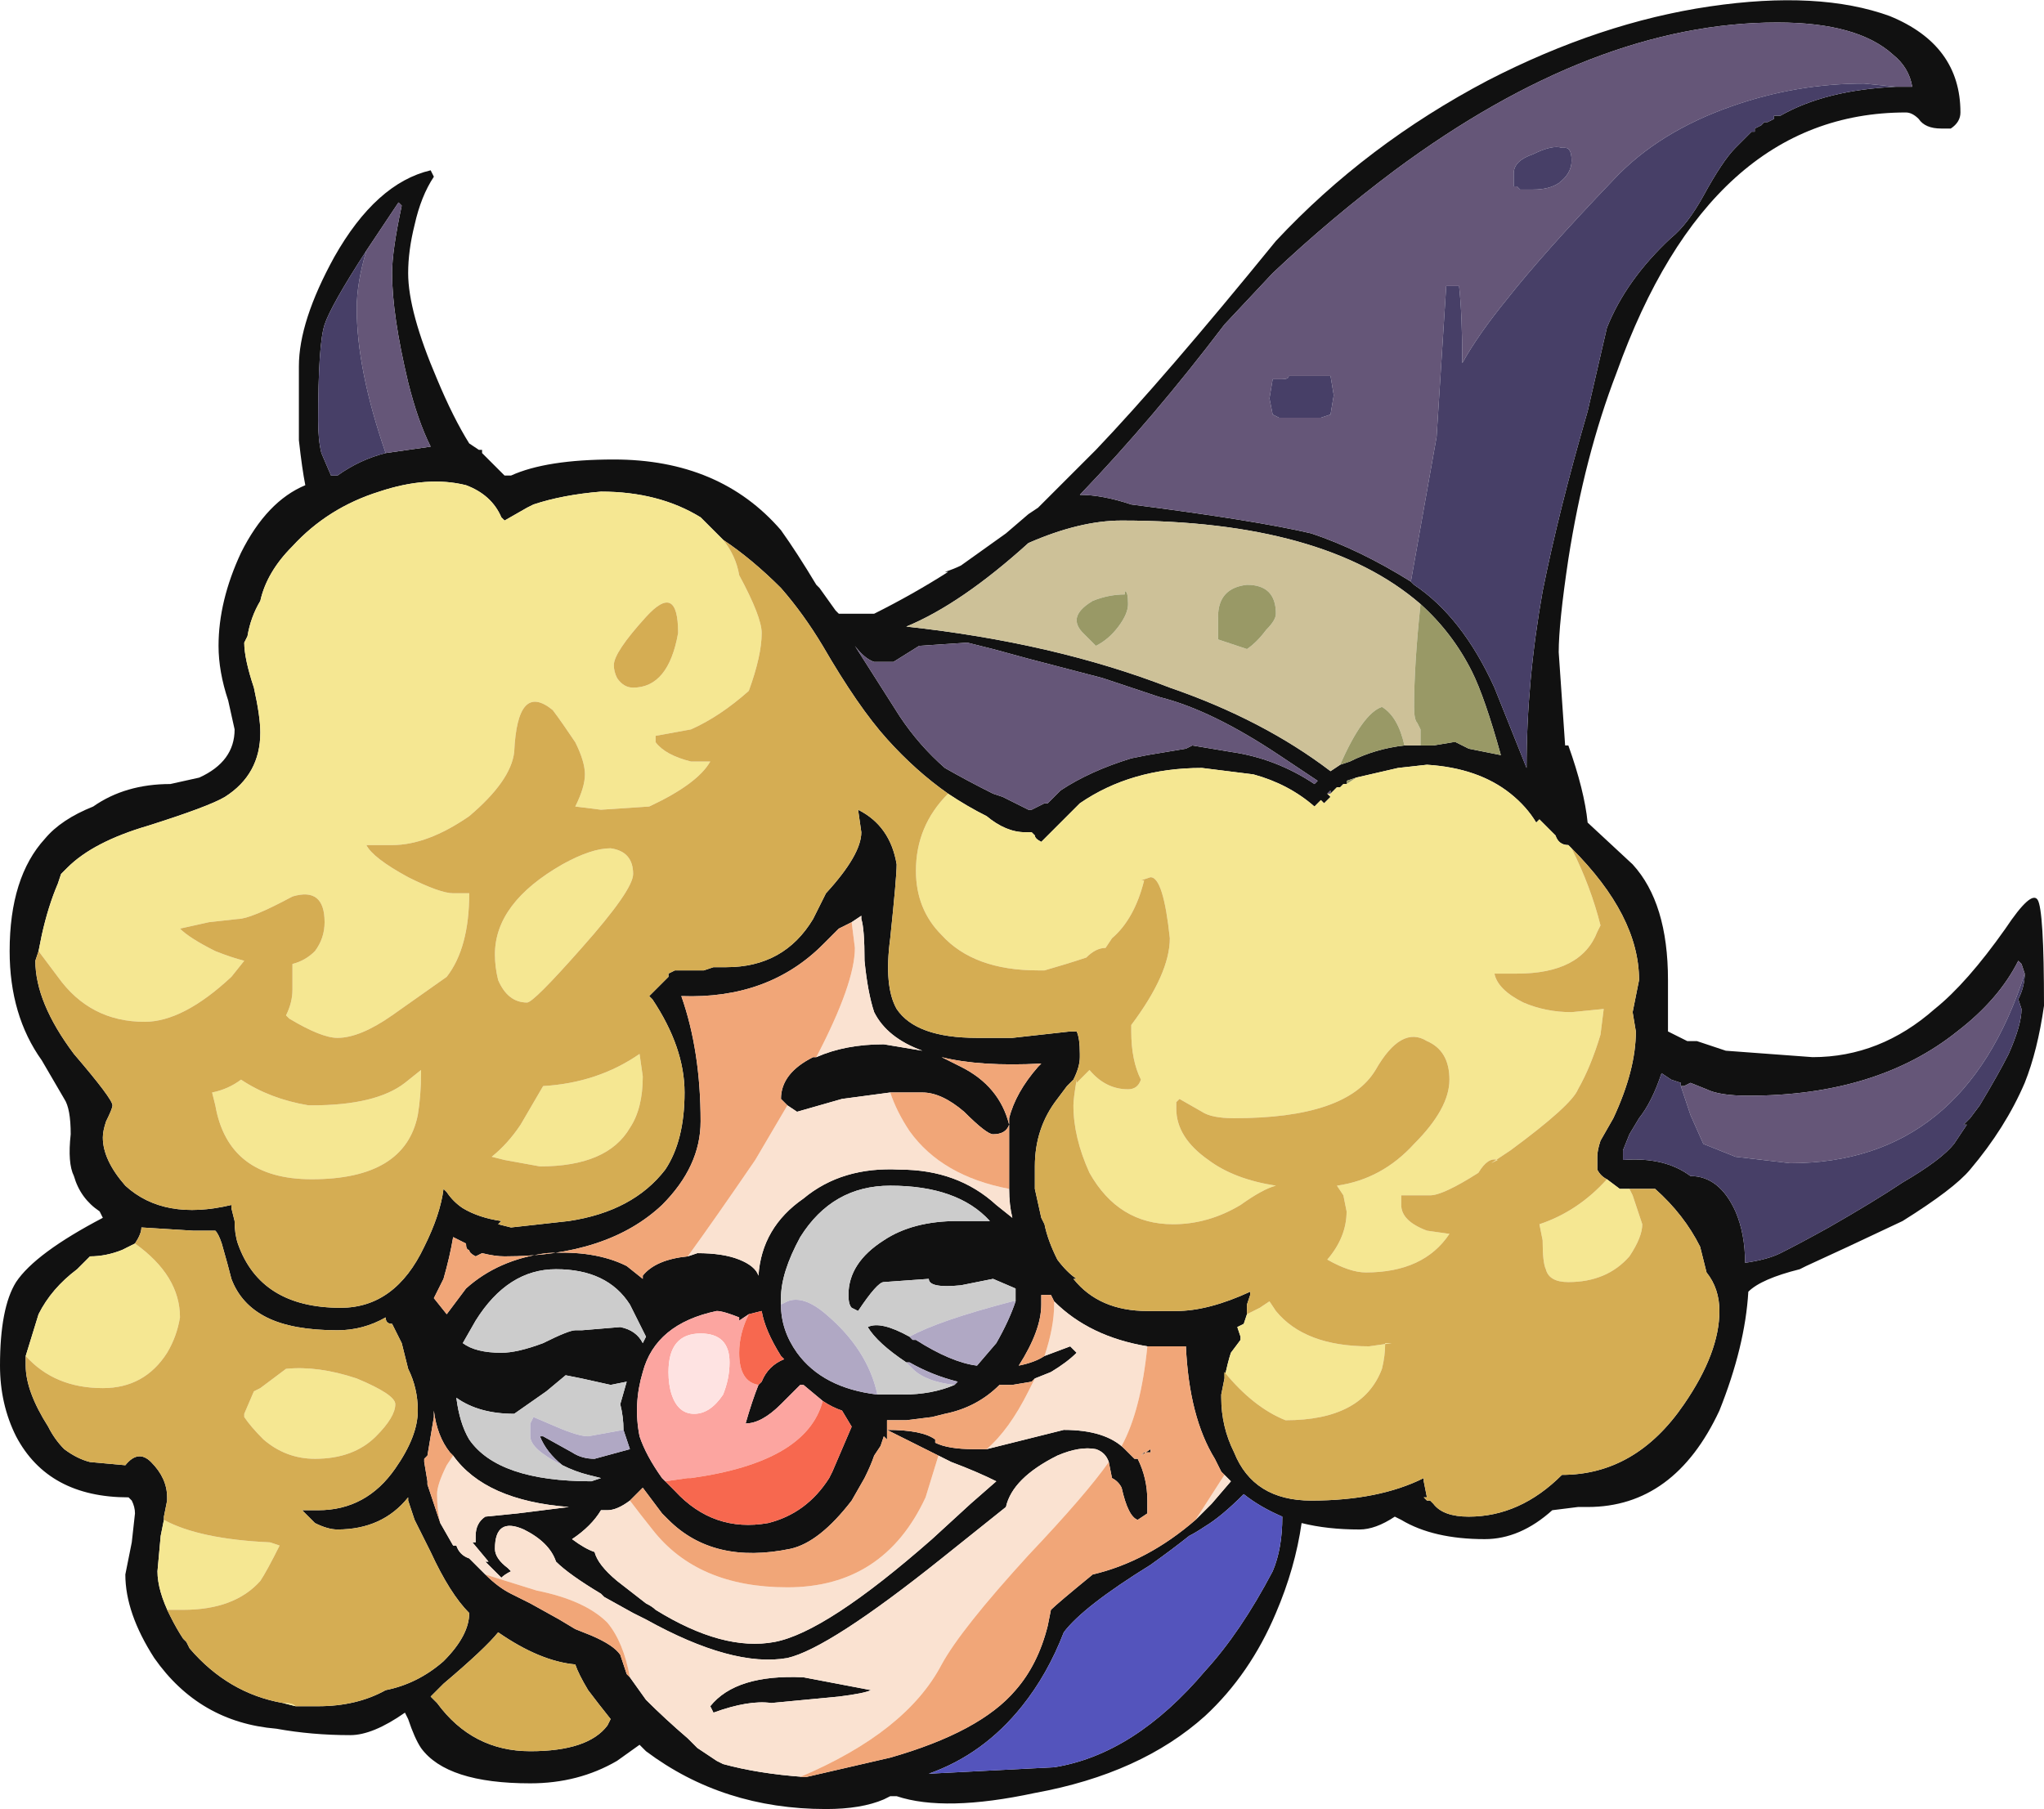 <?xml version="1.0" encoding="UTF-8" standalone="no"?>
<svg xmlns:ffdec="https://www.free-decompiler.com/flash" xmlns:xlink="http://www.w3.org/1999/xlink" ffdec:objectType="shape" height="28.15px" width="31.8px" xmlns="http://www.w3.org/2000/svg">
  <g transform="matrix(1.0, 0.0, 0.0, 1.0, -2.85, 29.5)">
    <path d="M32.25 -29.25 Q33.35 -28.8 33.35 -27.75 33.35 -27.6 33.2 -27.5 L33.05 -27.5 Q32.8 -27.5 32.7 -27.65 32.6 -27.75 32.5 -27.75 29.45 -27.75 28.0 -23.7 27.5 -22.4 27.25 -20.8 27.1 -19.8 27.1 -19.35 L27.2 -17.9 27.25 -17.9 Q27.5 -17.2 27.55 -16.7 L28.25 -16.05 Q28.8 -15.45 28.8 -14.25 L28.8 -13.45 29.1 -13.3 29.25 -13.3 29.7 -13.15 31.05 -13.05 Q32.1 -13.05 32.95 -13.8 33.45 -14.2 34.05 -15.05 34.45 -15.65 34.55 -15.5 34.65 -15.35 34.65 -13.85 34.55 -13.15 34.35 -12.65 34.05 -11.95 33.5 -11.3 33.25 -11.0 32.45 -10.5 31.5 -10.05 30.95 -9.8 L30.85 -9.75 Q30.25 -9.6 30.05 -9.4 30.0 -8.55 29.6 -7.55 28.9 -6.05 27.55 -6.05 L27.4 -6.05 27.0 -6.0 Q26.5 -5.55 25.95 -5.55 25.15 -5.55 24.65 -5.85 L24.55 -5.9 Q24.25 -5.7 24.0 -5.7 23.5 -5.7 23.1 -5.8 23.0 -5.1 22.7 -4.4 22.3 -3.45 21.6 -2.8 20.6 -1.9 18.95 -1.6 17.55 -1.3 16.8 -1.55 L16.7 -1.55 16.6 -1.5 Q16.25 -1.35 15.7 -1.35 14.1 -1.35 12.9 -2.25 12.85 -2.3 12.8 -2.35 L12.45 -2.1 Q11.85 -1.75 11.1 -1.75 9.8 -1.75 9.4 -2.3 9.3 -2.45 9.2 -2.75 L9.15 -2.85 Q8.65 -2.5 8.3 -2.5 7.7 -2.5 7.15 -2.6 5.95 -2.7 5.25 -3.7 4.8 -4.4 4.8 -5.0 L4.9 -5.5 4.95 -5.95 Q4.95 -6.05 4.9 -6.15 L4.85 -6.2 Q3.6 -6.2 3.1 -7.15 2.85 -7.65 2.85 -8.25 2.85 -9.15 3.1 -9.55 3.4 -10.0 4.45 -10.55 L4.4 -10.65 Q4.1 -10.85 4.0 -11.2 3.9 -11.4 3.95 -11.85 3.95 -12.25 3.85 -12.4 L3.5 -13.0 Q3.0 -13.7 3.0 -14.7 3.0 -15.85 3.55 -16.45 3.8 -16.75 4.3 -16.95 4.8 -17.3 5.5 -17.3 L5.95 -17.4 Q6.5 -17.65 6.5 -18.15 L6.4 -18.6 Q6.25 -19.05 6.25 -19.45 6.25 -20.15 6.6 -20.9 7.0 -21.7 7.6 -21.95 7.55 -22.2 7.5 -22.65 7.5 -23.2 7.5 -23.8 7.5 -24.5 8.05 -25.5 8.7 -26.65 9.55 -26.85 L9.6 -26.75 Q9.4 -26.45 9.3 -26.0 9.2 -25.6 9.2 -25.25 9.2 -24.65 9.65 -23.6 9.9 -23.0 10.15 -22.6 L10.3 -22.5 10.35 -22.5 10.35 -22.45 10.7 -22.1 10.8 -22.1 Q11.35 -22.35 12.4 -22.35 14.05 -22.35 15.0 -21.25 15.25 -20.9 15.55 -20.4 L15.6 -20.35 15.85 -20.0 15.9 -19.95 16.45 -19.95 Q17.05 -20.25 17.6 -20.6 L17.55 -20.6 Q17.7 -20.65 17.8 -20.7 L18.5 -21.2 18.85 -21.5 19.0 -21.6 19.9 -22.5 Q20.95 -23.6 22.7 -25.75 24.1 -27.25 26.0 -28.25 27.75 -29.15 29.45 -29.4 31.15 -29.65 32.25 -29.25 M32.35 -28.15 L32.6 -28.15 Q32.55 -28.45 32.3 -28.65 31.75 -29.15 30.5 -29.15 27.65 -29.15 24.55 -26.85 23.55 -26.1 22.65 -25.25 L21.9 -24.45 Q20.8 -23.0 19.65 -21.8 20.0 -21.8 20.45 -21.65 22.4 -21.4 23.25 -21.2 24.0 -20.95 24.8 -20.45 L24.85 -20.4 Q25.6 -19.9 26.1 -18.8 L26.6 -17.55 Q26.6 -18.9 26.85 -20.3 27.1 -21.55 27.55 -23.1 L27.85 -24.4 Q28.15 -25.15 28.85 -25.8 29.1 -26.0 29.35 -26.45 29.65 -27.0 29.85 -27.2 L30.1 -27.45 30.15 -27.45 30.15 -27.5 30.25 -27.55 30.3 -27.6 30.35 -27.6 30.45 -27.65 30.45 -27.7 30.55 -27.7 Q31.25 -28.1 32.35 -28.15 M14.1 -21.1 L13.75 -21.45 Q13.1 -21.85 12.2 -21.85 11.6 -21.8 11.15 -21.65 L11.05 -21.6 10.7 -21.4 10.65 -21.45 Q10.5 -21.8 10.1 -21.95 9.5 -22.1 8.75 -21.85 7.95 -21.6 7.4 -21.0 7.0 -20.6 6.9 -20.15 6.75 -19.9 6.7 -19.6 L6.65 -19.5 Q6.65 -19.25 6.8 -18.8 6.9 -18.35 6.9 -18.1 6.9 -17.45 6.35 -17.1 6.1 -16.95 5.15 -16.65 4.3 -16.4 3.9 -16.0 L3.8 -15.9 3.75 -15.75 Q3.6 -15.4 3.5 -14.95 L3.45 -14.7 3.4 -14.55 Q3.4 -13.9 4.0 -13.1 4.6 -12.4 4.6 -12.3 4.6 -12.25 4.5 -12.05 4.45 -11.9 4.45 -11.8 4.45 -11.45 4.8 -11.05 5.4 -10.5 6.45 -10.75 L6.45 -10.7 6.5 -10.5 Q6.5 -10.3 6.55 -10.15 6.9 -9.15 8.15 -9.15 9.0 -9.15 9.45 -10.1 9.7 -10.6 9.75 -11.0 L9.8 -10.95 Q9.9 -10.8 10.05 -10.7 10.3 -10.55 10.65 -10.5 L10.6 -10.45 10.8 -10.4 11.7 -10.5 Q12.7 -10.65 13.2 -11.3 13.5 -11.75 13.5 -12.5 13.5 -13.2 13.0 -13.95 L12.95 -14.0 13.25 -14.3 13.25 -14.35 13.35 -14.4 13.8 -14.4 13.95 -14.45 14.15 -14.45 Q15.05 -14.45 15.5 -15.2 L15.7 -15.6 Q16.25 -16.2 16.25 -16.55 L16.2 -16.9 Q16.7 -16.65 16.8 -16.05 16.8 -15.85 16.7 -14.9 16.6 -14.15 16.8 -13.8 17.1 -13.35 18.05 -13.35 L18.6 -13.35 19.5 -13.45 19.6 -13.45 Q19.65 -13.35 19.65 -13.1 L19.65 -13.05 Q19.65 -12.9 19.55 -12.7 L19.45 -12.6 19.3 -12.4 Q18.95 -11.95 18.95 -11.35 L18.95 -11.0 19.05 -10.55 19.1 -10.45 Q19.15 -10.2 19.3 -9.9 19.45 -9.7 19.6 -9.6 L19.55 -9.6 Q19.95 -9.1 20.7 -9.1 L21.15 -9.1 Q21.65 -9.1 22.3 -9.4 L22.3 -9.35 22.25 -9.2 22.25 -9.05 22.2 -8.9 22.1 -8.85 22.15 -8.7 22.15 -8.65 22.0 -8.45 Q21.95 -8.3 21.9 -8.05 L21.85 -7.8 21.85 -7.75 Q21.85 -7.3 22.05 -6.9 22.35 -6.15 23.25 -6.15 24.3 -6.15 25.0 -6.5 L25.0 -6.45 25.05 -6.2 25.0 -6.2 25.05 -6.15 25.1 -6.15 25.15 -6.1 Q25.3 -5.9 25.7 -5.9 26.5 -5.9 27.15 -6.55 28.3 -6.55 29.05 -7.65 29.6 -8.45 29.6 -9.1 29.6 -9.45 29.4 -9.7 L29.3 -10.1 Q29.05 -10.6 28.6 -11.0 L28.25 -11.0 28.05 -11.0 27.85 -11.15 Q27.75 -11.2 27.7 -11.3 27.7 -11.35 27.7 -11.5 27.7 -11.6 27.75 -11.75 L27.95 -12.1 Q28.3 -12.85 28.3 -13.45 L28.25 -13.75 28.35 -14.25 Q28.35 -15.25 27.3 -16.3 L27.25 -16.35 Q27.1 -16.35 27.05 -16.5 L26.8 -16.75 26.75 -16.7 Q26.6 -16.95 26.35 -17.15 25.85 -17.55 25.05 -17.6 L24.6 -17.55 23.95 -17.4 23.8 -17.35 23.8 -17.3 23.75 -17.3 23.7 -17.25 23.65 -17.25 23.55 -17.15 23.55 -17.2 23.5 -17.15 23.55 -17.1 Q23.5 -17.05 23.45 -17.0 L23.4 -17.05 23.3 -16.95 Q22.9 -17.3 22.35 -17.45 L21.55 -17.55 Q20.45 -17.55 19.65 -17.0 L19.05 -16.4 Q18.95 -16.45 18.95 -16.5 L18.9 -16.55 18.8 -16.55 Q18.5 -16.55 18.2 -16.8 17.9 -16.95 17.6 -17.15 17.1 -17.5 16.65 -18.0 16.2 -18.5 15.65 -19.45 15.35 -19.95 15.0 -20.35 14.55 -20.8 14.1 -21.1 M16.45 -19.2 Q16.3 -19.25 16.15 -19.45 L16.85 -18.35 Q17.15 -17.9 17.55 -17.55 17.9 -17.35 18.3 -17.15 L18.45 -17.1 18.85 -16.9 18.9 -16.9 19.1 -17.0 19.15 -17.0 19.35 -17.2 Q19.8 -17.5 20.45 -17.7 L20.7 -17.75 21.3 -17.85 21.4 -17.9 22.0 -17.8 Q22.7 -17.7 23.3 -17.3 L23.35 -17.35 22.75 -17.75 Q21.7 -18.45 20.9 -18.65 L20.0 -18.95 18.85 -19.25 18.3 -19.4 17.9 -19.5 17.15 -19.45 16.75 -19.2 16.45 -19.2 M16.1 -15.15 L15.9 -15.05 15.65 -14.8 Q14.8 -13.95 13.45 -14.0 13.75 -13.15 13.75 -12.05 13.75 -11.35 13.15 -10.75 12.3 -9.95 10.7 -9.95 10.55 -9.95 10.35 -10.0 L10.25 -9.95 Q10.15 -10.0 10.15 -10.05 10.1 -10.05 10.1 -10.15 L9.9 -10.25 Q9.85 -9.95 9.75 -9.6 L9.6 -9.3 9.8 -9.05 Q9.95 -9.25 10.1 -9.45 10.6 -9.9 11.35 -10.0 12.1 -10.05 12.6 -9.8 L12.85 -9.6 12.85 -9.65 Q13.05 -9.9 13.55 -9.95 L13.7 -10.0 Q14.1 -10.0 14.35 -9.9 14.6 -9.8 14.65 -9.65 14.7 -10.4 15.35 -10.85 15.95 -11.35 16.85 -11.3 17.75 -11.3 18.35 -10.75 L18.6 -10.55 Q18.55 -10.75 18.55 -11.0 L18.55 -11.3 Q18.55 -11.95 18.55 -12.1 18.65 -12.5 19.0 -12.9 L19.05 -12.95 Q18.1 -12.9 17.5 -13.05 L17.8 -12.9 Q18.4 -12.6 18.55 -12.0 18.5 -11.85 18.3 -11.85 18.2 -11.85 17.85 -12.2 17.5 -12.5 17.2 -12.5 L16.7 -12.5 15.95 -12.4 15.25 -12.2 15.1 -12.3 15.0 -12.4 Q15.0 -12.8 15.5 -13.05 L15.55 -13.05 Q16.0 -13.25 16.6 -13.25 L17.2 -13.15 Q16.65 -13.35 16.45 -13.75 16.35 -14.05 16.3 -14.55 16.3 -15.05 16.25 -15.2 L16.25 -15.25 16.1 -15.15 M24.95 -20.1 Q23.45 -21.4 20.3 -21.4 19.65 -21.4 18.85 -21.05 17.8 -20.1 16.95 -19.75 19.25 -19.5 21.05 -18.8 22.5 -18.3 23.55 -17.5 L23.7 -17.6 23.85 -17.65 Q24.25 -17.85 24.7 -17.9 L24.95 -17.9 25.15 -17.9 25.45 -17.95 25.5 -17.95 25.7 -17.85 26.2 -17.75 Q25.95 -18.65 25.75 -19.05 25.45 -19.65 24.95 -20.1 M8.85 -22.45 L9.55 -22.55 Q9.35 -22.95 9.2 -23.55 8.95 -24.6 8.95 -25.25 8.95 -25.6 9.1 -26.3 L9.05 -26.35 8.55 -25.6 Q8.0 -24.75 7.9 -24.45 7.8 -24.15 7.8 -22.95 7.8 -22.65 7.85 -22.45 L8.0 -22.1 8.1 -22.1 Q8.45 -22.35 8.85 -22.45 M7.45 -2.95 L7.8 -2.95 Q8.4 -2.95 8.85 -3.2 9.35 -3.3 9.75 -3.65 10.15 -4.05 10.15 -4.4 9.85 -4.7 9.55 -5.35 L9.3 -5.85 9.2 -6.15 9.2 -6.2 Q8.8 -5.7 8.1 -5.7 7.95 -5.7 7.75 -5.8 L7.55 -6.0 7.8 -6.0 Q8.55 -6.0 9.0 -6.65 9.35 -7.15 9.35 -7.55 9.35 -7.9 9.2 -8.2 L9.1 -8.6 8.95 -8.9 Q8.85 -8.9 8.85 -9.0 8.5 -8.8 8.1 -8.8 7.4 -8.8 7.0 -9.0 6.6 -9.2 6.45 -9.6 6.4 -9.8 6.3 -10.15 6.25 -10.3 6.2 -10.35 L5.85 -10.35 5.05 -10.4 Q5.05 -10.3 4.95 -10.15 L4.75 -10.05 Q4.5 -9.95 4.25 -9.95 L4.05 -9.75 Q3.65 -9.45 3.45 -9.05 L3.25 -8.4 3.25 -8.25 Q3.25 -7.85 3.6 -7.3 3.7 -7.1 3.85 -6.95 4.05 -6.8 4.25 -6.75 L4.8 -6.7 Q5.0 -6.95 5.2 -6.75 5.45 -6.5 5.45 -6.2 L5.45 -6.15 5.4 -5.9 5.4 -5.85 5.35 -5.6 5.3 -5.05 Q5.3 -4.75 5.5 -4.35 5.6 -4.15 5.7 -4.0 L5.75 -3.95 5.8 -3.85 Q6.4 -3.15 7.25 -3.0 L7.45 -2.95 M10.25 -8.95 L10.05 -8.6 Q10.25 -8.45 10.65 -8.45 10.9 -8.45 11.3 -8.6 11.7 -8.8 11.8 -8.8 L11.9 -8.8 12.5 -8.85 Q12.75 -8.8 12.85 -8.6 L12.9 -8.7 12.65 -9.2 Q12.3 -9.75 11.5 -9.75 10.75 -9.75 10.25 -8.95 M9.55 -8.15 L9.55 -8.15 M9.6 -7.55 L9.6 -7.45 9.5 -6.85 9.45 -6.8 9.45 -6.75 9.5 -6.45 9.5 -6.4 9.7 -5.8 9.9 -5.45 9.95 -5.45 Q10.0 -5.3 10.15 -5.25 L10.4 -5.0 Q10.6 -4.8 10.8 -4.7 L11.1 -4.55 11.55 -4.3 11.8 -4.15 12.05 -4.05 Q12.4 -3.9 12.5 -3.75 L12.6 -3.45 12.65 -3.4 12.9 -3.05 Q13.2 -2.75 13.55 -2.45 L13.7 -2.3 Q13.85 -2.2 14.0 -2.1 L14.1 -2.05 Q14.65 -1.9 15.35 -1.85 L15.4 -1.85 16.7 -2.15 Q18.1 -2.55 18.65 -3.2 19.0 -3.6 19.15 -4.2 L19.2 -4.45 Q19.3 -4.55 19.85 -5.0 20.7 -5.2 21.45 -5.85 L21.7 -6.1 22.0 -6.45 21.85 -6.6 21.75 -6.8 Q21.35 -7.45 21.3 -8.55 L20.7 -8.55 Q19.8 -8.7 19.25 -9.25 L19.2 -9.35 19.05 -9.35 19.05 -9.2 Q19.05 -8.8 18.7 -8.25 18.95 -8.3 19.1 -8.4 L19.5 -8.55 19.6 -8.45 Q19.45 -8.3 19.2 -8.15 L18.95 -8.05 18.9 -8.0 18.6 -7.95 18.4 -7.95 Q18.05 -7.6 17.55 -7.5 L17.35 -7.45 16.95 -7.4 16.65 -7.4 16.65 -7.1 16.6 -7.15 16.55 -7.0 16.45 -6.85 Q16.4 -6.7 16.3 -6.5 L16.1 -6.15 Q15.6 -5.5 15.15 -5.4 13.95 -5.15 13.25 -5.85 L13.15 -5.95 12.85 -6.35 12.65 -6.15 Q12.45 -6.0 12.3 -6.0 L12.2 -6.0 Q12.05 -5.75 11.75 -5.55 11.95 -5.4 12.1 -5.35 12.15 -5.15 12.45 -4.9 L12.9 -4.55 Q13.0 -4.5 13.05 -4.45 14.1 -3.8 14.9 -3.95 15.7 -4.1 17.35 -5.55 L17.95 -6.1 18.35 -6.45 Q18.05 -6.6 17.65 -6.75 L17.45 -6.85 16.65 -7.25 Q17.2 -7.25 17.4 -7.1 L17.4 -7.05 Q17.6 -6.95 18.0 -6.95 L18.2 -6.95 19.4 -7.25 Q20.05 -7.25 20.35 -6.95 L20.5 -6.8 20.55 -6.8 Q20.7 -6.5 20.7 -6.15 L20.7 -5.95 20.55 -5.85 Q20.4 -5.9 20.3 -6.35 20.25 -6.45 20.15 -6.5 L20.1 -6.75 Q20.05 -6.9 19.9 -6.95 19.65 -7.0 19.3 -6.85 18.6 -6.5 18.5 -6.05 L17.5 -5.25 Q15.75 -3.85 15.1 -3.7 14.25 -3.55 12.9 -4.3 L12.7 -4.4 12.25 -4.65 12.2 -4.7 Q11.7 -5.0 11.5 -5.2 11.4 -5.5 11.0 -5.7 10.55 -5.9 10.55 -5.4 10.55 -5.25 10.75 -5.1 L10.8 -5.05 Q10.7 -5.0 10.65 -4.95 L10.4 -5.2 10.45 -5.2 10.2 -5.5 10.25 -5.5 10.25 -5.6 Q10.25 -5.8 10.4 -5.9 L10.9 -5.95 11.7 -6.05 Q10.4 -6.15 9.9 -6.85 L9.85 -6.9 Q9.65 -7.15 9.6 -7.55 M12.55 -7.25 Q12.55 -7.45 12.5 -7.65 L12.6 -8.0 12.35 -7.95 11.9 -8.05 11.65 -8.1 11.35 -7.85 10.85 -7.5 Q10.3 -7.5 9.95 -7.75 10.0 -7.35 10.15 -7.1 10.6 -6.45 12.05 -6.45 L12.2 -6.5 12.0 -6.55 Q11.8 -6.6 11.6 -6.7 11.35 -6.9 11.25 -7.15 L11.3 -7.15 11.75 -6.9 Q11.9 -6.8 12.1 -6.8 L12.65 -6.95 12.55 -7.25 M9.65 -3.0 Q10.2 -2.25 11.1 -2.25 12.0 -2.25 12.3 -2.65 L12.35 -2.75 Q12.15 -3.0 12.0 -3.2 11.85 -3.45 11.8 -3.6 11.25 -3.65 10.6 -4.1 10.4 -3.85 9.75 -3.3 L9.55 -3.1 9.65 -3.0 M18.65 -9.25 L18.65 -9.45 18.3 -9.6 17.8 -9.5 Q17.3 -9.45 17.3 -9.6 L16.6 -9.55 Q16.5 -9.55 16.2 -9.1 L16.1 -9.15 Q16.05 -9.2 16.05 -9.35 16.05 -9.85 16.6 -10.2 17.05 -10.5 17.75 -10.5 L18.25 -10.5 Q17.75 -11.05 16.7 -11.05 15.8 -11.05 15.3 -10.25 15.0 -9.7 15.0 -9.3 L15.0 -9.2 Q15.0 -8.8 15.25 -8.45 15.65 -7.9 16.5 -7.8 L16.9 -7.8 Q17.35 -7.8 17.7 -7.95 L17.75 -8.0 Q17.35 -8.1 17.0 -8.3 L16.95 -8.3 Q16.5 -8.6 16.35 -8.85 16.55 -8.95 17.0 -8.7 L17.05 -8.65 17.1 -8.65 Q17.65 -8.3 18.05 -8.25 L18.35 -8.6 Q18.55 -8.95 18.65 -9.25 M14.5 -9.05 L14.35 -8.95 14.35 -9.0 Q14.1 -9.1 14.0 -9.1 13.05 -8.9 12.85 -8.15 12.7 -7.65 12.8 -7.15 12.9 -6.85 13.15 -6.5 L13.2 -6.45 13.35 -6.3 Q13.95 -5.65 14.8 -5.8 15.4 -5.95 15.75 -6.5 L15.8 -6.6 16.1 -7.3 15.95 -7.55 Q15.8 -7.6 15.65 -7.7 L15.35 -7.95 15.3 -7.95 15.0 -7.65 Q14.7 -7.35 14.45 -7.35 14.55 -7.7 14.65 -7.95 L14.7 -8.0 Q14.8 -8.25 15.05 -8.35 L15.0 -8.4 Q14.75 -8.8 14.7 -9.1 L14.5 -9.05 M13.9 -2.95 Q14.3 -3.45 15.35 -3.4 L16.4 -3.2 Q16.3 -3.15 15.9 -3.1 L14.85 -3.0 Q14.5 -3.05 13.95 -2.85 L13.9 -2.95 M17.3 -1.9 L19.25 -2.0 Q20.5 -2.2 21.6 -3.5 22.15 -4.1 22.65 -5.05 22.8 -5.4 22.8 -5.9 22.45 -6.05 22.2 -6.25 21.85 -5.9 21.6 -5.75 21.45 -5.65 21.35 -5.6 21.1 -5.4 20.75 -5.15 19.7 -4.5 19.4 -4.1 19.15 -3.45 18.75 -2.95 18.15 -2.2 17.3 -1.9 M20.6 -6.85 L20.75 -6.95 20.75 -6.9 20.65 -6.9 20.6 -6.85 M29.0 -12.6 L29.0 -12.65 28.85 -12.7 28.7 -12.8 Q28.55 -12.35 28.35 -12.1 L28.2 -11.85 28.1 -11.6 28.1 -11.45 Q28.75 -11.5 29.15 -11.2 29.6 -11.2 29.85 -10.65 30.0 -10.3 30.0 -9.85 30.35 -9.9 30.55 -10.0 30.85 -10.15 31.3 -10.4 32.0 -10.8 32.45 -11.1 33.05 -11.45 33.25 -11.7 L33.45 -12.0 33.4 -12.0 33.5 -12.1 33.65 -12.3 Q33.95 -12.8 34.1 -13.1 34.3 -13.55 34.3 -13.8 L34.25 -13.95 Q34.35 -14.15 34.35 -14.35 L34.3 -14.5 34.25 -14.55 Q33.95 -13.95 33.3 -13.45 32.05 -12.45 30.05 -12.45 29.6 -12.45 29.4 -12.55 L29.15 -12.65 29.05 -12.6 29.0 -12.6" fill="#111111" fill-rule="evenodd" stroke="none"/>
    <path d="M13.2 -6.45 L13.15 -6.5 Q12.9 -6.85 12.8 -7.15 12.7 -7.65 12.85 -8.15 13.05 -8.9 14.0 -9.1 14.1 -9.1 14.35 -9.0 L14.35 -8.95 14.5 -9.05 Q14.35 -8.75 14.35 -8.45 14.35 -8.0 14.65 -7.95 14.55 -7.7 14.45 -7.35 14.7 -7.35 15.0 -7.65 L15.3 -7.95 15.35 -7.95 15.65 -7.7 Q15.4 -6.75 13.6 -6.5 L13.55 -6.5 13.2 -6.45 M14.2 -8.3 Q14.2 -8.75 13.75 -8.75 13.25 -8.75 13.25 -8.15 13.25 -7.95 13.3 -7.8 13.4 -7.5 13.65 -7.5 13.9 -7.5 14.1 -7.8 14.2 -8.05 14.2 -8.3" fill="#fca5a0" fill-rule="evenodd" stroke="none"/>
    <path d="M3.45 -14.7 L3.5 -14.95 Q3.6 -15.4 3.75 -15.75 L3.8 -15.9 3.9 -16.0 Q4.3 -16.4 5.15 -16.65 6.1 -16.95 6.35 -17.1 6.9 -17.45 6.9 -18.1 6.9 -18.35 6.8 -18.8 6.65 -19.25 6.65 -19.5 L6.7 -19.6 Q6.75 -19.9 6.9 -20.15 7.0 -20.6 7.4 -21.0 7.95 -21.6 8.75 -21.85 9.5 -22.1 10.1 -21.95 10.5 -21.8 10.65 -21.45 L10.7 -21.4 11.05 -21.6 11.15 -21.65 Q11.6 -21.8 12.2 -21.85 13.1 -21.85 13.75 -21.45 L14.1 -21.1 Q14.3 -20.85 14.35 -20.55 14.7 -19.9 14.7 -19.65 14.7 -19.3 14.5 -18.75 14.05 -18.35 13.6 -18.15 L13.05 -18.05 13.05 -17.95 Q13.2 -17.75 13.6 -17.65 L13.9 -17.65 Q13.7 -17.3 12.95 -16.95 L12.2 -16.9 11.8 -16.95 Q11.95 -17.25 11.95 -17.45 11.95 -17.65 11.8 -17.95 11.6 -18.25 11.45 -18.45 10.9 -18.9 10.85 -17.8 10.8 -17.35 10.15 -16.8 9.5 -16.35 8.95 -16.35 L8.55 -16.35 Q8.65 -16.15 9.2 -15.85 9.7 -15.6 9.9 -15.6 L10.15 -15.6 Q10.15 -14.75 9.8 -14.3 L8.95 -13.7 Q8.45 -13.35 8.1 -13.35 7.85 -13.35 7.35 -13.65 L7.3 -13.7 Q7.4 -13.9 7.4 -14.1 L7.4 -14.5 Q7.6 -14.55 7.75 -14.7 7.9 -14.9 7.9 -15.15 7.9 -15.7 7.4 -15.55 6.75 -15.2 6.55 -15.2 L6.1 -15.15 5.65 -15.05 Q5.8 -14.9 6.2 -14.7 6.45 -14.6 6.65 -14.55 L6.45 -14.3 Q5.7 -13.6 5.1 -13.6 4.25 -13.6 3.75 -14.3 L3.45 -14.7 M17.6 -17.15 Q17.9 -16.95 18.2 -16.8 18.5 -16.55 18.8 -16.55 L18.9 -16.55 18.95 -16.5 Q18.95 -16.45 19.05 -16.4 L19.65 -17.0 Q20.45 -17.55 21.55 -17.55 L22.35 -17.45 Q22.9 -17.3 23.3 -16.95 L23.4 -17.05 23.45 -17.0 Q23.5 -17.05 23.55 -17.1 L23.5 -17.15 23.55 -17.15 23.65 -17.25 23.7 -17.25 23.75 -17.3 23.8 -17.3 23.95 -17.4 24.6 -17.55 25.05 -17.6 Q25.85 -17.55 26.35 -17.15 26.6 -16.95 26.75 -16.7 L26.8 -16.75 27.05 -16.5 Q27.1 -16.35 27.25 -16.35 L27.3 -16.3 Q27.6 -15.7 27.75 -15.1 L27.7 -15.0 Q27.45 -14.35 26.45 -14.35 L26.1 -14.35 Q26.15 -14.1 26.55 -13.9 26.9 -13.75 27.3 -13.75 L27.8 -13.8 27.75 -13.4 Q27.6 -12.9 27.4 -12.55 27.3 -12.3 26.35 -11.6 L26.05 -11.4 26.15 -11.45 Q26.0 -11.5 25.85 -11.25 25.3 -10.9 25.1 -10.9 L24.65 -10.9 Q24.65 -10.95 24.65 -10.75 24.65 -10.5 25.05 -10.35 L25.4 -10.3 Q25.0 -9.7 24.1 -9.7 23.85 -9.7 23.5 -9.9 23.8 -10.25 23.8 -10.65 L23.75 -10.9 23.65 -11.05 23.65 -11.05 Q24.35 -11.15 24.85 -11.7 25.4 -12.25 25.4 -12.7 25.4 -13.15 25.05 -13.3 24.65 -13.55 24.25 -12.85 23.8 -12.1 22.05 -12.1 21.7 -12.1 21.55 -12.2 L21.2 -12.4 21.15 -12.35 Q21.15 -12.45 21.15 -12.25 21.15 -11.8 21.65 -11.45 22.05 -11.15 22.7 -11.05 22.5 -11.0 22.15 -10.75 21.65 -10.45 21.1 -10.45 20.25 -10.45 19.8 -11.25 19.55 -11.8 19.55 -12.3 19.55 -12.4 19.6 -12.7 L19.6 -12.65 19.8 -12.85 Q20.05 -12.55 20.4 -12.55 20.55 -12.55 20.6 -12.7 20.45 -13.0 20.45 -13.45 L20.45 -13.55 Q21.05 -14.35 21.05 -14.9 20.95 -15.85 20.75 -15.85 L20.6 -15.8 20.65 -15.8 Q20.5 -15.2 20.15 -14.9 L20.05 -14.75 Q19.9 -14.75 19.75 -14.6 19.45 -14.5 19.1 -14.4 L19.0 -14.4 Q18.0 -14.4 17.5 -14.95 17.1 -15.35 17.1 -15.95 17.1 -16.65 17.6 -17.15 M27.85 -11.15 L28.05 -11.0 28.25 -11.0 28.2 -11.0 28.25 -10.9 28.4 -10.45 Q28.4 -10.25 28.2 -9.95 27.85 -9.55 27.25 -9.55 26.95 -9.55 26.9 -9.75 26.85 -9.85 26.85 -10.2 L26.8 -10.45 Q27.4 -10.65 27.85 -11.15 M21.9 -8.05 Q21.95 -8.3 22.0 -8.45 L22.15 -8.65 22.15 -8.7 22.1 -8.85 22.2 -8.9 22.25 -9.05 22.45 -9.15 22.6 -9.25 22.7 -9.1 Q23.15 -8.55 24.15 -8.55 L24.5 -8.6 24.4 -8.6 Q24.4 -8.4 24.35 -8.2 24.05 -7.4 22.85 -7.4 22.35 -7.6 21.9 -8.15 L21.9 -8.05 M12.4 -19.15 Q12.4 -19.05 12.45 -18.95 12.55 -18.8 12.7 -18.8 13.25 -18.8 13.4 -19.65 13.4 -20.45 12.9 -19.9 12.4 -19.35 12.4 -19.15 M12.35 -16.3 Q12.7 -16.25 12.7 -15.9 12.7 -15.65 11.9 -14.75 11.15 -13.9 11.05 -13.9 10.75 -13.9 10.6 -14.25 10.55 -14.45 10.55 -14.65 10.55 -15.45 11.6 -16.05 12.05 -16.3 12.35 -16.3 M9.4 -12.8 Q9.4 -12.45 9.35 -12.15 9.15 -11.15 7.7 -11.15 6.4 -11.15 6.2 -12.3 L6.15 -12.5 Q6.4 -12.55 6.6 -12.7 7.05 -12.4 7.65 -12.3 L7.7 -12.3 Q8.7 -12.3 9.15 -12.65 L9.4 -12.85 9.4 -12.8 M10.5 -11.5 Q10.75 -11.7 10.95 -12.0 L11.3 -12.6 Q12.15 -12.65 12.8 -13.1 L12.85 -12.75 Q12.85 -12.25 12.65 -11.95 12.3 -11.35 11.25 -11.35 L10.7 -11.45 10.5 -11.5 M4.95 -10.15 Q5.65 -9.65 5.65 -9.0 5.6 -8.7 5.45 -8.45 5.1 -7.9 4.45 -7.9 3.7 -7.9 3.25 -8.4 L3.45 -9.05 Q3.65 -9.45 4.05 -9.75 L4.25 -9.95 Q4.5 -9.95 4.75 -10.05 L4.95 -10.15 M5.4 -5.85 Q5.95 -5.55 7.05 -5.5 L7.2 -5.45 Q7.0 -5.05 6.9 -4.9 6.5 -4.45 5.7 -4.45 L5.45 -4.45 5.5 -4.35 Q5.3 -4.75 5.3 -5.05 L5.35 -5.6 5.4 -5.85 M7.25 -3.0 L7.3 -3.0 Q7.4 -3.0 7.45 -2.95 L7.25 -3.0 M6.65 -7.45 L6.65 -7.5 6.8 -7.85 6.9 -7.9 7.3 -8.2 Q7.8 -8.25 8.4 -8.05 9.0 -7.8 9.0 -7.65 9.0 -7.45 8.7 -7.15 8.35 -6.8 7.75 -6.8 7.3 -6.8 6.95 -7.1 6.75 -7.3 6.65 -7.45" fill="#f5e792" fill-rule="evenodd" stroke="none"/>
    <path d="M13.55 -9.95 Q13.95 -10.5 14.6 -11.45 L15.1 -12.3 15.25 -12.2 15.95 -12.4 16.7 -12.5 Q16.8 -12.2 17.0 -11.9 17.5 -11.2 18.55 -11.0 18.55 -10.75 18.6 -10.55 L18.35 -10.75 Q17.75 -11.3 16.85 -11.3 15.95 -11.35 15.35 -10.85 14.7 -10.4 14.65 -9.65 14.6 -9.8 14.35 -9.9 14.1 -10.0 13.7 -10.0 L13.55 -9.95 M15.55 -13.05 Q16.15 -14.2 16.15 -14.75 L16.1 -15.15 16.25 -15.25 16.25 -15.2 Q16.3 -15.05 16.3 -14.55 16.35 -14.05 16.45 -13.75 16.65 -13.35 17.2 -13.15 L16.6 -13.25 Q16.0 -13.25 15.55 -13.05 M9.9 -6.85 Q10.4 -6.15 11.7 -6.05 L10.9 -5.95 10.4 -5.9 Q10.25 -5.8 10.25 -5.6 L10.25 -5.5 10.2 -5.5 10.45 -5.2 10.4 -5.2 10.65 -4.95 Q10.7 -5.0 10.8 -5.05 L10.75 -5.1 Q10.55 -5.25 10.55 -5.4 10.55 -5.9 11.0 -5.7 11.4 -5.5 11.5 -5.2 11.7 -5.0 12.2 -4.7 L12.25 -4.65 12.7 -4.4 12.9 -4.3 Q14.25 -3.55 15.1 -3.7 15.75 -3.85 17.5 -5.25 L18.5 -6.05 Q18.6 -6.5 19.3 -6.85 19.65 -7.0 19.9 -6.95 20.05 -6.9 20.1 -6.75 19.75 -6.25 18.85 -5.3 17.8 -4.15 17.5 -3.6 16.95 -2.55 15.3 -1.85 L15.35 -1.85 Q14.65 -1.9 14.1 -2.05 L14.0 -2.1 Q13.85 -2.2 13.7 -2.3 L13.55 -2.45 Q13.2 -2.75 12.9 -3.05 L12.65 -3.4 Q12.55 -3.95 12.3 -4.25 11.95 -4.6 11.2 -4.75 L10.4 -5.0 10.15 -5.25 Q10.0 -5.3 9.95 -5.45 L9.9 -5.45 9.7 -5.8 Q9.65 -6.0 9.65 -6.25 9.65 -6.4 9.8 -6.7 L9.9 -6.85 M20.35 -6.95 Q20.05 -7.25 19.4 -7.25 L18.2 -6.95 Q18.55 -7.25 18.85 -7.85 L18.95 -8.05 19.2 -8.15 Q19.45 -8.3 19.6 -8.45 L19.5 -8.55 19.1 -8.4 Q19.25 -8.85 19.25 -9.2 L19.25 -9.25 Q19.8 -8.7 20.7 -8.55 20.6 -7.55 20.3 -7.0 L20.35 -6.95 M17.45 -6.85 L17.65 -6.75 Q18.05 -6.6 18.35 -6.45 L17.95 -6.1 17.35 -5.55 Q15.7 -4.1 14.9 -3.95 14.1 -3.8 13.05 -4.45 13.0 -4.5 12.9 -4.55 L12.45 -4.9 Q12.15 -5.15 12.1 -5.35 11.95 -5.4 11.75 -5.55 12.05 -5.75 12.2 -6.0 L12.3 -6.0 Q12.45 -6.0 12.65 -6.15 12.8 -5.95 13.0 -5.7 13.7 -4.8 15.1 -4.8 16.6 -4.8 17.25 -6.2 L17.45 -6.85 M21.85 -6.6 L22.0 -6.45 21.7 -6.1 21.45 -5.85 21.9 -6.55 21.85 -6.6 M13.9 -2.95 L13.95 -2.85 Q14.5 -3.05 14.85 -3.0 L15.9 -3.1 Q16.3 -3.15 16.4 -3.2 L15.35 -3.4 Q14.3 -3.45 13.9 -2.95" fill="#fae2d1" fill-rule="evenodd" stroke="none"/>
    <path d="M14.1 -21.1 Q14.55 -20.8 15.0 -20.35 15.35 -19.95 15.65 -19.45 16.2 -18.5 16.65 -18.0 17.1 -17.5 17.6 -17.15 17.1 -16.65 17.1 -15.95 17.1 -15.35 17.5 -14.95 18.0 -14.4 19.0 -14.4 L19.1 -14.4 Q19.45 -14.5 19.75 -14.6 19.9 -14.75 20.05 -14.75 L20.15 -14.9 Q20.5 -15.2 20.65 -15.8 L20.6 -15.8 20.75 -15.85 Q20.95 -15.85 21.05 -14.9 21.05 -14.35 20.45 -13.55 L20.45 -13.45 Q20.45 -13.0 20.6 -12.7 20.55 -12.55 20.4 -12.55 20.05 -12.55 19.8 -12.85 L19.6 -12.65 19.6 -12.7 Q19.55 -12.4 19.55 -12.3 19.55 -11.8 19.8 -11.25 20.25 -10.45 21.1 -10.45 21.65 -10.45 22.15 -10.75 22.5 -11.0 22.7 -11.05 22.05 -11.15 21.65 -11.45 21.15 -11.8 21.15 -12.25 21.15 -12.45 21.15 -12.35 L21.2 -12.4 21.55 -12.2 Q21.7 -12.1 22.05 -12.1 23.8 -12.1 24.25 -12.85 24.65 -13.55 25.05 -13.3 25.4 -13.15 25.4 -12.7 25.4 -12.25 24.85 -11.7 24.35 -11.15 23.65 -11.05 L23.65 -11.05 23.75 -10.9 23.8 -10.65 Q23.8 -10.25 23.5 -9.9 23.85 -9.7 24.1 -9.7 25.0 -9.7 25.4 -10.3 L25.05 -10.35 Q24.65 -10.5 24.65 -10.75 24.65 -10.95 24.65 -10.9 L25.1 -10.9 Q25.3 -10.9 25.85 -11.25 26.0 -11.5 26.15 -11.45 L26.05 -11.4 26.35 -11.6 Q27.3 -12.3 27.4 -12.55 27.6 -12.9 27.75 -13.4 L27.8 -13.8 27.3 -13.75 Q26.9 -13.75 26.55 -13.9 26.15 -14.1 26.1 -14.35 L26.45 -14.35 Q27.45 -14.35 27.7 -15.0 L27.75 -15.1 Q27.6 -15.7 27.3 -16.3 28.35 -15.25 28.35 -14.25 L28.25 -13.75 28.3 -13.45 Q28.3 -12.85 27.95 -12.1 L27.75 -11.75 Q27.7 -11.6 27.7 -11.5 27.7 -11.35 27.7 -11.3 27.75 -11.2 27.85 -11.15 27.4 -10.65 26.8 -10.45 L26.85 -10.2 Q26.85 -9.85 26.9 -9.75 26.95 -9.55 27.25 -9.55 27.85 -9.55 28.2 -9.95 28.4 -10.25 28.4 -10.45 L28.25 -10.9 28.2 -11.0 28.25 -11.0 28.6 -11.0 Q29.05 -10.6 29.3 -10.1 L29.4 -9.7 Q29.6 -9.45 29.6 -9.1 29.6 -8.45 29.05 -7.65 28.3 -6.55 27.15 -6.55 26.5 -5.9 25.7 -5.9 25.3 -5.9 25.15 -6.1 L25.1 -6.15 25.05 -6.15 25.0 -6.2 25.05 -6.2 25.0 -6.45 25.0 -6.5 Q24.3 -6.15 23.25 -6.15 22.35 -6.15 22.05 -6.9 21.85 -7.3 21.85 -7.75 L21.85 -7.8 21.9 -8.05 21.9 -8.15 Q22.35 -7.6 22.85 -7.4 24.05 -7.4 24.35 -8.2 24.4 -8.4 24.4 -8.6 L24.5 -8.6 24.15 -8.55 Q23.15 -8.55 22.7 -9.1 L22.6 -9.25 22.45 -9.15 22.25 -9.05 22.25 -9.2 22.3 -9.35 22.3 -9.4 Q21.65 -9.1 21.15 -9.1 L20.7 -9.1 Q19.95 -9.1 19.55 -9.6 L19.6 -9.6 Q19.45 -9.7 19.3 -9.9 19.15 -10.2 19.1 -10.45 L19.05 -10.55 18.95 -11.0 18.95 -11.35 Q18.95 -11.95 19.3 -12.4 L19.45 -12.6 19.55 -12.7 Q19.65 -12.9 19.65 -13.05 L19.65 -13.1 Q19.65 -13.35 19.6 -13.45 L19.5 -13.45 18.6 -13.35 18.05 -13.35 Q17.1 -13.35 16.8 -13.8 16.6 -14.15 16.7 -14.9 16.8 -15.85 16.8 -16.05 16.7 -16.65 16.2 -16.9 L16.25 -16.55 Q16.25 -16.2 15.7 -15.6 L15.5 -15.2 Q15.05 -14.45 14.15 -14.45 L13.95 -14.45 13.8 -14.4 13.35 -14.4 13.25 -14.35 13.25 -14.3 12.95 -14.0 13.0 -13.95 Q13.5 -13.2 13.5 -12.5 13.5 -11.75 13.2 -11.3 12.7 -10.65 11.7 -10.5 L10.8 -10.4 10.6 -10.45 10.65 -10.5 Q10.3 -10.55 10.05 -10.7 9.9 -10.8 9.8 -10.95 L9.75 -11.0 Q9.7 -10.6 9.45 -10.1 9.0 -9.15 8.15 -9.15 6.9 -9.15 6.55 -10.15 6.5 -10.3 6.5 -10.5 L6.45 -10.7 6.45 -10.75 Q5.4 -10.5 4.8 -11.05 4.45 -11.45 4.45 -11.8 4.45 -11.9 4.5 -12.05 4.6 -12.25 4.6 -12.3 4.6 -12.4 4.0 -13.1 3.4 -13.9 3.4 -14.55 L3.45 -14.7 3.75 -14.3 Q4.25 -13.6 5.1 -13.6 5.7 -13.6 6.45 -14.3 L6.65 -14.55 Q6.45 -14.6 6.2 -14.7 5.8 -14.9 5.65 -15.05 L6.1 -15.15 6.55 -15.2 Q6.75 -15.2 7.4 -15.55 7.9 -15.7 7.9 -15.15 7.9 -14.9 7.75 -14.7 7.6 -14.55 7.4 -14.5 L7.4 -14.1 Q7.4 -13.9 7.3 -13.7 L7.35 -13.65 Q7.85 -13.35 8.1 -13.35 8.45 -13.35 8.95 -13.7 L9.8 -14.3 Q10.15 -14.75 10.15 -15.6 L9.9 -15.6 Q9.7 -15.6 9.2 -15.85 8.65 -16.15 8.55 -16.35 L8.95 -16.35 Q9.5 -16.35 10.15 -16.8 10.8 -17.35 10.85 -17.8 10.9 -18.9 11.45 -18.45 11.6 -18.25 11.8 -17.95 11.95 -17.65 11.95 -17.45 11.95 -17.25 11.8 -16.95 L12.2 -16.9 12.95 -16.95 Q13.7 -17.3 13.9 -17.65 L13.6 -17.65 Q13.2 -17.75 13.05 -17.95 L13.05 -18.05 13.6 -18.15 Q14.05 -18.35 14.5 -18.75 14.7 -19.3 14.7 -19.65 14.7 -19.9 14.35 -20.55 14.3 -20.85 14.1 -21.1 M12.4 -19.15 Q12.4 -19.35 12.9 -19.9 13.4 -20.45 13.4 -19.65 13.25 -18.8 12.7 -18.8 12.55 -18.8 12.45 -18.95 12.4 -19.05 12.4 -19.15 M12.35 -16.3 Q12.05 -16.3 11.6 -16.05 10.55 -15.45 10.55 -14.65 10.55 -14.45 10.6 -14.25 10.75 -13.9 11.05 -13.9 11.15 -13.9 11.9 -14.75 12.7 -15.65 12.7 -15.9 12.7 -16.25 12.35 -16.3 M9.4 -12.8 L9.4 -12.85 9.15 -12.65 Q8.7 -12.3 7.7 -12.3 L7.65 -12.3 Q7.05 -12.4 6.6 -12.7 6.4 -12.55 6.15 -12.5 L6.2 -12.3 Q6.4 -11.15 7.7 -11.15 9.15 -11.15 9.35 -12.15 9.4 -12.45 9.4 -12.8 M10.5 -11.5 L10.7 -11.45 11.25 -11.35 Q12.3 -11.35 12.65 -11.95 12.85 -12.25 12.85 -12.75 L12.8 -13.1 Q12.15 -12.65 11.3 -12.6 L10.95 -12.0 Q10.75 -11.7 10.5 -11.5 M4.95 -10.15 Q5.05 -10.3 5.05 -10.4 L5.85 -10.35 6.2 -10.35 Q6.25 -10.3 6.3 -10.15 6.4 -9.8 6.45 -9.6 6.6 -9.2 7.0 -9.0 7.4 -8.8 8.1 -8.8 8.5 -8.8 8.85 -9.0 8.85 -8.9 8.95 -8.9 L9.1 -8.6 9.2 -8.2 Q9.35 -7.9 9.35 -7.55 9.35 -7.15 9.0 -6.65 8.55 -6.0 7.8 -6.0 L7.55 -6.0 7.75 -5.8 Q7.95 -5.7 8.1 -5.7 8.8 -5.7 9.2 -6.2 L9.2 -6.15 9.3 -5.85 9.55 -5.35 Q9.85 -4.7 10.15 -4.4 10.15 -4.05 9.75 -3.65 9.35 -3.3 8.85 -3.2 8.4 -2.95 7.8 -2.95 L7.45 -2.95 Q7.4 -3.0 7.3 -3.0 L7.25 -3.0 Q6.4 -3.15 5.8 -3.85 L5.75 -3.95 5.7 -4.0 Q5.6 -4.15 5.5 -4.35 L5.45 -4.45 5.7 -4.45 Q6.5 -4.45 6.9 -4.9 7.0 -5.05 7.2 -5.45 L7.05 -5.5 Q5.95 -5.55 5.4 -5.85 L5.4 -5.9 5.45 -6.15 5.45 -6.2 Q5.45 -6.5 5.2 -6.75 5.0 -6.95 4.8 -6.7 L4.25 -6.75 Q4.05 -6.8 3.85 -6.95 3.7 -7.1 3.6 -7.3 3.25 -7.85 3.25 -8.25 L3.25 -8.4 Q3.7 -7.9 4.45 -7.9 5.1 -7.9 5.45 -8.45 5.6 -8.7 5.65 -9.0 5.65 -9.65 4.95 -10.15 M6.65 -7.45 Q6.75 -7.3 6.95 -7.1 7.3 -6.8 7.75 -6.8 8.35 -6.8 8.7 -7.15 9.0 -7.45 9.0 -7.65 9.0 -7.8 8.4 -8.05 7.8 -8.25 7.3 -8.2 L6.9 -7.9 6.8 -7.85 6.65 -7.5 6.65 -7.45 M9.65 -3.0 L9.55 -3.1 9.75 -3.3 Q10.4 -3.85 10.6 -4.1 11.25 -3.65 11.8 -3.6 11.85 -3.45 12.0 -3.2 12.15 -3.0 12.35 -2.75 L12.3 -2.65 Q12.0 -2.25 11.1 -2.25 10.2 -2.25 9.65 -3.0" fill="#d5ad53" fill-rule="evenodd" stroke="none"/>
    <path d="M13.2 -6.45 L13.55 -6.5 13.6 -6.5 Q15.4 -6.75 15.65 -7.7 15.8 -7.6 15.95 -7.55 L16.1 -7.3 15.8 -6.6 15.75 -6.5 Q15.4 -5.95 14.8 -5.8 13.95 -5.65 13.35 -6.3 L13.2 -6.45 M14.65 -7.95 Q14.35 -8.0 14.35 -8.45 14.35 -8.75 14.5 -9.05 L14.7 -9.1 Q14.75 -8.8 15.0 -8.4 L15.05 -8.35 Q14.8 -8.25 14.7 -8.0 L14.65 -7.95" fill="#f7684f" fill-rule="evenodd" stroke="none"/>
    <path d="M14.2 -8.3 Q14.2 -8.05 14.1 -7.8 13.9 -7.5 13.65 -7.5 13.4 -7.5 13.3 -7.8 13.25 -7.95 13.25 -8.15 13.25 -8.75 13.75 -8.75 14.2 -8.75 14.2 -8.3" fill="#fee3e2" fill-rule="evenodd" stroke="none"/>
    <path d="M13.55 -9.95 Q13.05 -9.9 12.85 -9.65 L12.85 -9.6 12.6 -9.8 Q12.1 -10.05 11.35 -10.0 10.6 -9.9 10.1 -9.45 9.95 -9.25 9.8 -9.05 L9.6 -9.3 9.75 -9.6 Q9.85 -9.95 9.9 -10.25 L10.1 -10.15 Q10.1 -10.05 10.15 -10.05 10.15 -10.0 10.25 -9.95 L10.35 -10.0 Q10.55 -9.95 10.7 -9.95 12.3 -9.95 13.15 -10.75 13.75 -11.35 13.75 -12.05 13.75 -13.15 13.45 -14.0 14.8 -13.95 15.65 -14.8 L15.9 -15.05 16.1 -15.15 16.15 -14.75 Q16.15 -14.2 15.55 -13.05 L15.5 -13.05 Q15.0 -12.8 15.0 -12.4 L15.1 -12.3 14.6 -11.45 Q13.95 -10.5 13.55 -9.95 M9.7 -5.8 L9.5 -6.4 9.5 -6.45 9.45 -6.75 9.45 -6.8 9.5 -6.85 9.6 -7.45 9.6 -7.55 Q9.65 -7.15 9.85 -6.9 L9.9 -6.85 9.8 -6.7 Q9.65 -6.4 9.65 -6.25 9.65 -6.0 9.7 -5.8 M20.1 -6.75 L20.15 -6.5 Q20.25 -6.45 20.3 -6.35 20.4 -5.9 20.55 -5.85 L20.7 -5.95 20.7 -6.15 Q20.7 -6.5 20.55 -6.8 L20.5 -6.8 20.35 -6.95 20.3 -7.0 Q20.6 -7.55 20.7 -8.55 L21.3 -8.55 Q21.35 -7.45 21.75 -6.8 L21.85 -6.6 21.9 -6.55 21.45 -5.85 Q20.7 -5.2 19.85 -5.0 19.3 -4.55 19.2 -4.45 L19.15 -4.2 Q19.0 -3.6 18.65 -3.2 18.1 -2.55 16.7 -2.15 L15.4 -1.85 15.35 -1.85 15.3 -1.85 Q16.95 -2.55 17.5 -3.6 17.8 -4.15 18.85 -5.3 19.75 -6.25 20.1 -6.75 M18.2 -6.95 L18.0 -6.95 Q17.6 -6.95 17.4 -7.05 L17.4 -7.1 Q17.2 -7.25 16.65 -7.25 L17.45 -6.85 17.25 -6.2 Q16.6 -4.8 15.1 -4.8 13.7 -4.8 13.0 -5.7 12.8 -5.95 12.65 -6.15 L12.85 -6.35 13.15 -5.95 13.25 -5.85 Q13.95 -5.15 15.15 -5.4 15.6 -5.5 16.1 -6.15 L16.3 -6.5 Q16.4 -6.7 16.45 -6.85 L16.55 -7.0 16.6 -7.15 16.65 -7.1 16.65 -7.4 16.95 -7.4 17.35 -7.45 17.55 -7.5 Q18.05 -7.6 18.4 -7.95 L18.6 -7.95 18.9 -8.0 18.95 -8.05 18.85 -7.85 Q18.55 -7.25 18.2 -6.95 M19.1 -8.4 Q18.95 -8.3 18.7 -8.25 19.05 -8.8 19.05 -9.2 L19.05 -9.35 19.2 -9.35 19.25 -9.25 19.25 -9.2 Q19.25 -8.85 19.1 -8.4 M12.65 -3.4 L12.6 -3.45 12.5 -3.75 Q12.4 -3.9 12.05 -4.05 L11.8 -4.15 11.55 -4.3 11.1 -4.55 10.8 -4.7 Q10.6 -4.8 10.4 -5.0 L11.2 -4.75 Q11.95 -4.6 12.3 -4.25 12.55 -3.95 12.65 -3.4 M16.7 -12.5 L17.2 -12.5 Q17.5 -12.5 17.85 -12.2 18.2 -11.85 18.3 -11.85 18.5 -11.85 18.55 -12.0 18.4 -12.6 17.8 -12.9 L17.5 -13.05 Q18.1 -12.9 19.05 -12.95 L19.0 -12.9 Q18.65 -12.5 18.55 -12.1 18.55 -11.95 18.55 -11.3 L18.55 -11.0 Q17.5 -11.2 17.0 -11.9 16.8 -12.2 16.7 -12.5 M20.6 -6.85 L20.65 -6.9 20.75 -6.9 20.75 -6.95 20.6 -6.85" fill="#f1a678" fill-rule="evenodd" stroke="none"/>
    <path d="M17.3 -1.9 Q18.15 -2.2 18.75 -2.95 19.15 -3.45 19.4 -4.1 19.7 -4.5 20.75 -5.15 21.1 -5.4 21.35 -5.6 21.45 -5.65 21.6 -5.75 21.85 -5.9 22.2 -6.25 22.45 -6.05 22.8 -5.9 22.8 -5.4 22.65 -5.05 22.15 -4.1 21.6 -3.5 20.5 -2.2 19.25 -2.0 L17.3 -1.9" fill="#5454bc" fill-rule="evenodd" stroke="none"/>
    <path d="M10.25 -8.95 Q10.75 -9.75 11.5 -9.75 12.3 -9.75 12.65 -9.2 L12.9 -8.7 12.85 -8.6 Q12.75 -8.8 12.5 -8.85 L11.9 -8.8 11.8 -8.8 Q11.7 -8.8 11.3 -8.6 10.9 -8.45 10.65 -8.45 10.25 -8.45 10.05 -8.6 L10.25 -8.95 M12.55 -7.25 L12.0 -7.15 Q11.85 -7.15 11.5 -7.3 L11.15 -7.45 11.1 -7.35 Q11.1 -7.3 11.1 -7.15 11.1 -6.95 11.6 -6.7 11.8 -6.6 12.0 -6.55 L12.2 -6.5 12.05 -6.45 Q10.6 -6.45 10.15 -7.1 10.0 -7.35 9.95 -7.75 10.3 -7.5 10.85 -7.5 L11.35 -7.85 11.65 -8.1 11.9 -8.05 12.35 -7.95 12.6 -8.0 12.5 -7.65 Q12.55 -7.45 12.55 -7.25 M18.65 -9.25 L18.6 -9.25 Q17.45 -8.95 17.0 -8.7 16.55 -8.95 16.35 -8.85 16.5 -8.6 16.95 -8.3 L17.05 -8.2 Q17.25 -8.0 17.7 -7.95 17.35 -7.8 16.9 -7.8 L16.5 -7.8 Q16.35 -8.5 15.7 -9.05 15.35 -9.35 15.1 -9.25 L15.0 -9.2 15.0 -9.3 Q15.0 -9.7 15.3 -10.25 15.8 -11.05 16.7 -11.05 17.75 -11.05 18.25 -10.5 L17.75 -10.5 Q17.05 -10.5 16.6 -10.2 16.05 -9.85 16.05 -9.35 16.05 -9.2 16.1 -9.15 L16.2 -9.1 Q16.5 -9.55 16.6 -9.55 L17.3 -9.6 Q17.3 -9.45 17.8 -9.5 L18.3 -9.6 18.65 -9.45 18.65 -9.25" fill="#cccccc" fill-rule="evenodd" stroke="none"/>
    <path d="M24.8 -20.45 Q24.0 -20.95 23.25 -21.2 22.4 -21.4 20.45 -21.65 20.0 -21.8 19.65 -21.8 20.8 -23.0 21.9 -24.45 L22.65 -25.25 Q23.55 -26.1 24.55 -26.85 27.65 -29.15 30.5 -29.15 31.75 -29.15 32.3 -28.65 32.55 -28.45 32.6 -28.15 L32.35 -28.15 31.85 -28.2 Q30.8 -28.2 29.8 -27.85 28.65 -27.45 27.95 -26.7 26.85 -25.55 26.3 -24.85 25.85 -24.3 25.6 -23.85 25.6 -24.6 25.55 -25.05 L25.35 -25.05 25.2 -22.7 24.8 -20.45 M22.9 -23.65 Q22.9 -23.6 22.8 -23.6 L22.65 -23.6 22.6 -23.3 22.65 -23.05 22.75 -23.0 23.4 -23.0 23.55 -23.05 23.6 -23.35 23.55 -23.65 22.9 -23.65 M23.5 -17.15 L23.55 -17.2 23.55 -17.15 23.5 -17.15 M16.45 -19.2 L16.75 -19.2 17.15 -19.45 17.9 -19.5 18.3 -19.4 18.85 -19.25 20.0 -18.95 20.9 -18.65 Q21.7 -18.45 22.75 -17.75 L23.35 -17.35 23.3 -17.3 Q22.7 -17.7 22.0 -17.8 L21.4 -17.9 21.3 -17.85 20.7 -17.75 20.45 -17.7 Q19.8 -17.5 19.35 -17.2 L19.15 -17.0 19.1 -17.0 18.9 -16.9 18.85 -16.9 18.45 -17.1 18.3 -17.15 Q17.9 -17.35 17.55 -17.55 17.15 -17.9 16.85 -18.35 L16.15 -19.45 Q16.3 -19.25 16.45 -19.2 M8.55 -25.6 L9.05 -26.35 9.1 -26.3 Q8.95 -25.6 8.95 -25.25 8.95 -24.6 9.2 -23.55 9.35 -22.95 9.55 -22.55 L8.85 -22.45 Q8.4 -23.75 8.4 -24.7 8.4 -25.1 8.55 -25.6 M26.5 -26.55 L26.7 -26.55 Q26.95 -26.55 27.1 -26.65 27.3 -26.8 27.3 -27.0 27.3 -27.2 27.2 -27.2 L27.15 -27.2 Q27.0 -27.25 26.7 -27.1 26.4 -27.0 26.4 -26.8 26.4 -26.65 26.4 -26.6 L26.45 -26.6 26.5 -26.55 M29.0 -12.6 L29.05 -12.6 29.15 -12.65 29.4 -12.55 Q29.6 -12.45 30.05 -12.45 32.05 -12.45 33.3 -13.45 33.95 -13.95 34.25 -14.55 L34.3 -14.5 34.35 -14.35 Q33.4 -11.4 30.7 -11.4 L29.85 -11.5 29.35 -11.7 29.15 -12.15 29.0 -12.6" fill="#655678" fill-rule="evenodd" stroke="none"/>
    <path d="M24.8 -20.45 L25.2 -22.7 25.35 -25.05 25.55 -25.05 Q25.6 -24.6 25.6 -23.85 25.85 -24.3 26.3 -24.85 26.85 -25.55 27.95 -26.7 28.65 -27.45 29.8 -27.85 30.8 -28.2 31.85 -28.2 L32.35 -28.15 Q31.25 -28.1 30.55 -27.7 L30.45 -27.7 30.45 -27.65 30.35 -27.6 30.3 -27.6 30.25 -27.55 30.15 -27.5 30.15 -27.45 30.1 -27.45 29.85 -27.2 Q29.65 -27.0 29.35 -26.45 29.1 -26.0 28.85 -25.8 28.15 -25.15 27.85 -24.4 L27.55 -23.1 Q27.1 -21.55 26.85 -20.3 26.6 -18.9 26.6 -17.55 L26.1 -18.8 Q25.6 -19.9 24.85 -20.4 L24.8 -20.45 M22.9 -23.65 L23.55 -23.65 23.6 -23.35 23.55 -23.05 23.4 -23.0 22.75 -23.0 22.65 -23.05 22.6 -23.3 22.65 -23.6 22.8 -23.6 Q22.9 -23.6 22.9 -23.65 M8.55 -25.6 Q8.4 -25.1 8.4 -24.7 8.4 -23.75 8.85 -22.45 8.45 -22.35 8.1 -22.1 L8.0 -22.1 7.85 -22.45 Q7.8 -22.65 7.8 -22.95 7.8 -24.15 7.9 -24.45 8.0 -24.75 8.55 -25.6 M26.5 -26.55 L26.45 -26.6 26.4 -26.6 Q26.4 -26.65 26.4 -26.8 26.4 -27.0 26.7 -27.1 27.0 -27.25 27.15 -27.2 L27.2 -27.2 Q27.3 -27.2 27.3 -27.0 27.3 -26.8 27.1 -26.65 26.95 -26.55 26.7 -26.55 L26.5 -26.55 M34.35 -14.35 Q34.35 -14.15 34.25 -13.95 L34.3 -13.8 Q34.3 -13.55 34.1 -13.1 33.95 -12.8 33.65 -12.3 L33.5 -12.1 33.4 -12.0 33.45 -12.0 33.25 -11.7 Q33.05 -11.45 32.45 -11.1 32.0 -10.8 31.3 -10.4 30.85 -10.15 30.55 -10.0 30.35 -9.9 30.0 -9.85 30.0 -10.3 29.85 -10.65 29.6 -11.2 29.15 -11.2 28.75 -11.5 28.1 -11.45 L28.1 -11.6 28.2 -11.85 28.35 -12.1 Q28.55 -12.35 28.7 -12.8 L28.85 -12.7 29.0 -12.65 29.0 -12.6 29.15 -12.15 29.35 -11.7 29.85 -11.5 30.7 -11.4 Q33.4 -11.4 34.35 -14.35" fill="#473f67" fill-rule="evenodd" stroke="none"/>
    <path d="M20.25 -19.75 Q20.4 -19.95 20.4 -20.1 20.4 -20.3 20.35 -20.3 L20.35 -20.25 Q20.1 -20.25 19.85 -20.15 19.6 -20.0 19.6 -19.85 19.6 -19.75 19.7 -19.65 L19.9 -19.45 Q20.1 -19.55 20.25 -19.75 M22.25 -20.4 Q21.8 -20.35 21.8 -19.9 L21.8 -19.55 22.25 -19.4 Q22.4 -19.5 22.55 -19.7 22.7 -19.85 22.7 -19.95 22.7 -20.4 22.25 -20.4 M23.7 -17.6 L23.55 -17.5 Q22.5 -18.3 21.05 -18.8 19.25 -19.5 16.95 -19.75 17.8 -20.1 18.85 -21.05 19.65 -21.4 20.3 -21.4 23.45 -21.4 24.95 -20.1 24.85 -19.15 24.85 -18.5 24.85 -18.3 24.9 -18.25 L24.95 -18.15 24.95 -17.9 24.7 -17.9 Q24.6 -18.35 24.35 -18.5 24.05 -18.4 23.7 -17.6" fill="#cdc198" fill-rule="evenodd" stroke="none"/>
    <path d="M23.8 -17.3 L23.8 -17.35 23.95 -17.4 23.8 -17.3 M22.25 -20.4 Q22.7 -20.4 22.7 -19.95 22.7 -19.85 22.55 -19.7 22.4 -19.5 22.25 -19.4 L21.8 -19.55 21.8 -19.9 Q21.8 -20.35 22.25 -20.4 M20.25 -19.75 Q20.1 -19.55 19.9 -19.45 L19.7 -19.65 Q19.6 -19.75 19.6 -19.85 19.6 -20.0 19.85 -20.15 20.1 -20.25 20.35 -20.25 L20.35 -20.3 Q20.4 -20.3 20.4 -20.1 20.4 -19.95 20.25 -19.75 M23.7 -17.6 Q24.05 -18.4 24.35 -18.5 24.6 -18.35 24.7 -17.9 24.25 -17.85 23.85 -17.65 L23.7 -17.6 M24.95 -17.9 L24.95 -18.15 24.9 -18.25 Q24.85 -18.3 24.85 -18.5 24.85 -19.15 24.95 -20.1 25.45 -19.65 25.75 -19.05 25.95 -18.65 26.2 -17.75 L25.7 -17.85 25.5 -17.95 25.45 -17.95 25.15 -17.9 24.95 -17.9" fill="#999966" fill-rule="evenodd" stroke="none"/>
    <path d="M11.6 -6.7 Q11.1 -6.95 11.1 -7.15 11.1 -7.3 11.1 -7.35 L11.15 -7.45 11.5 -7.3 Q11.85 -7.15 12.0 -7.15 L12.55 -7.25 12.65 -6.95 12.1 -6.8 Q11.9 -6.8 11.75 -6.9 L11.3 -7.15 11.25 -7.15 Q11.35 -6.9 11.6 -6.7 M12.2 -6.5 L12.0 -6.55 12.2 -6.5 M17.0 -8.7 Q17.45 -8.95 18.6 -9.25 L18.65 -9.25 Q18.55 -8.95 18.35 -8.6 L18.05 -8.25 Q17.65 -8.3 17.1 -8.65 L17.05 -8.65 17.0 -8.7 M15.0 -9.2 L15.1 -9.25 Q15.35 -9.35 15.7 -9.05 16.35 -8.5 16.5 -7.8 15.65 -7.9 15.25 -8.45 15.0 -8.8 15.0 -9.2 M17.7 -7.95 Q17.25 -8.0 17.05 -8.2 L16.95 -8.3 17.0 -8.3 Q17.35 -8.1 17.75 -8.0 L17.7 -7.95" fill="#b0a8c4" fill-rule="evenodd" stroke="none"/>
  </g>
</svg>
